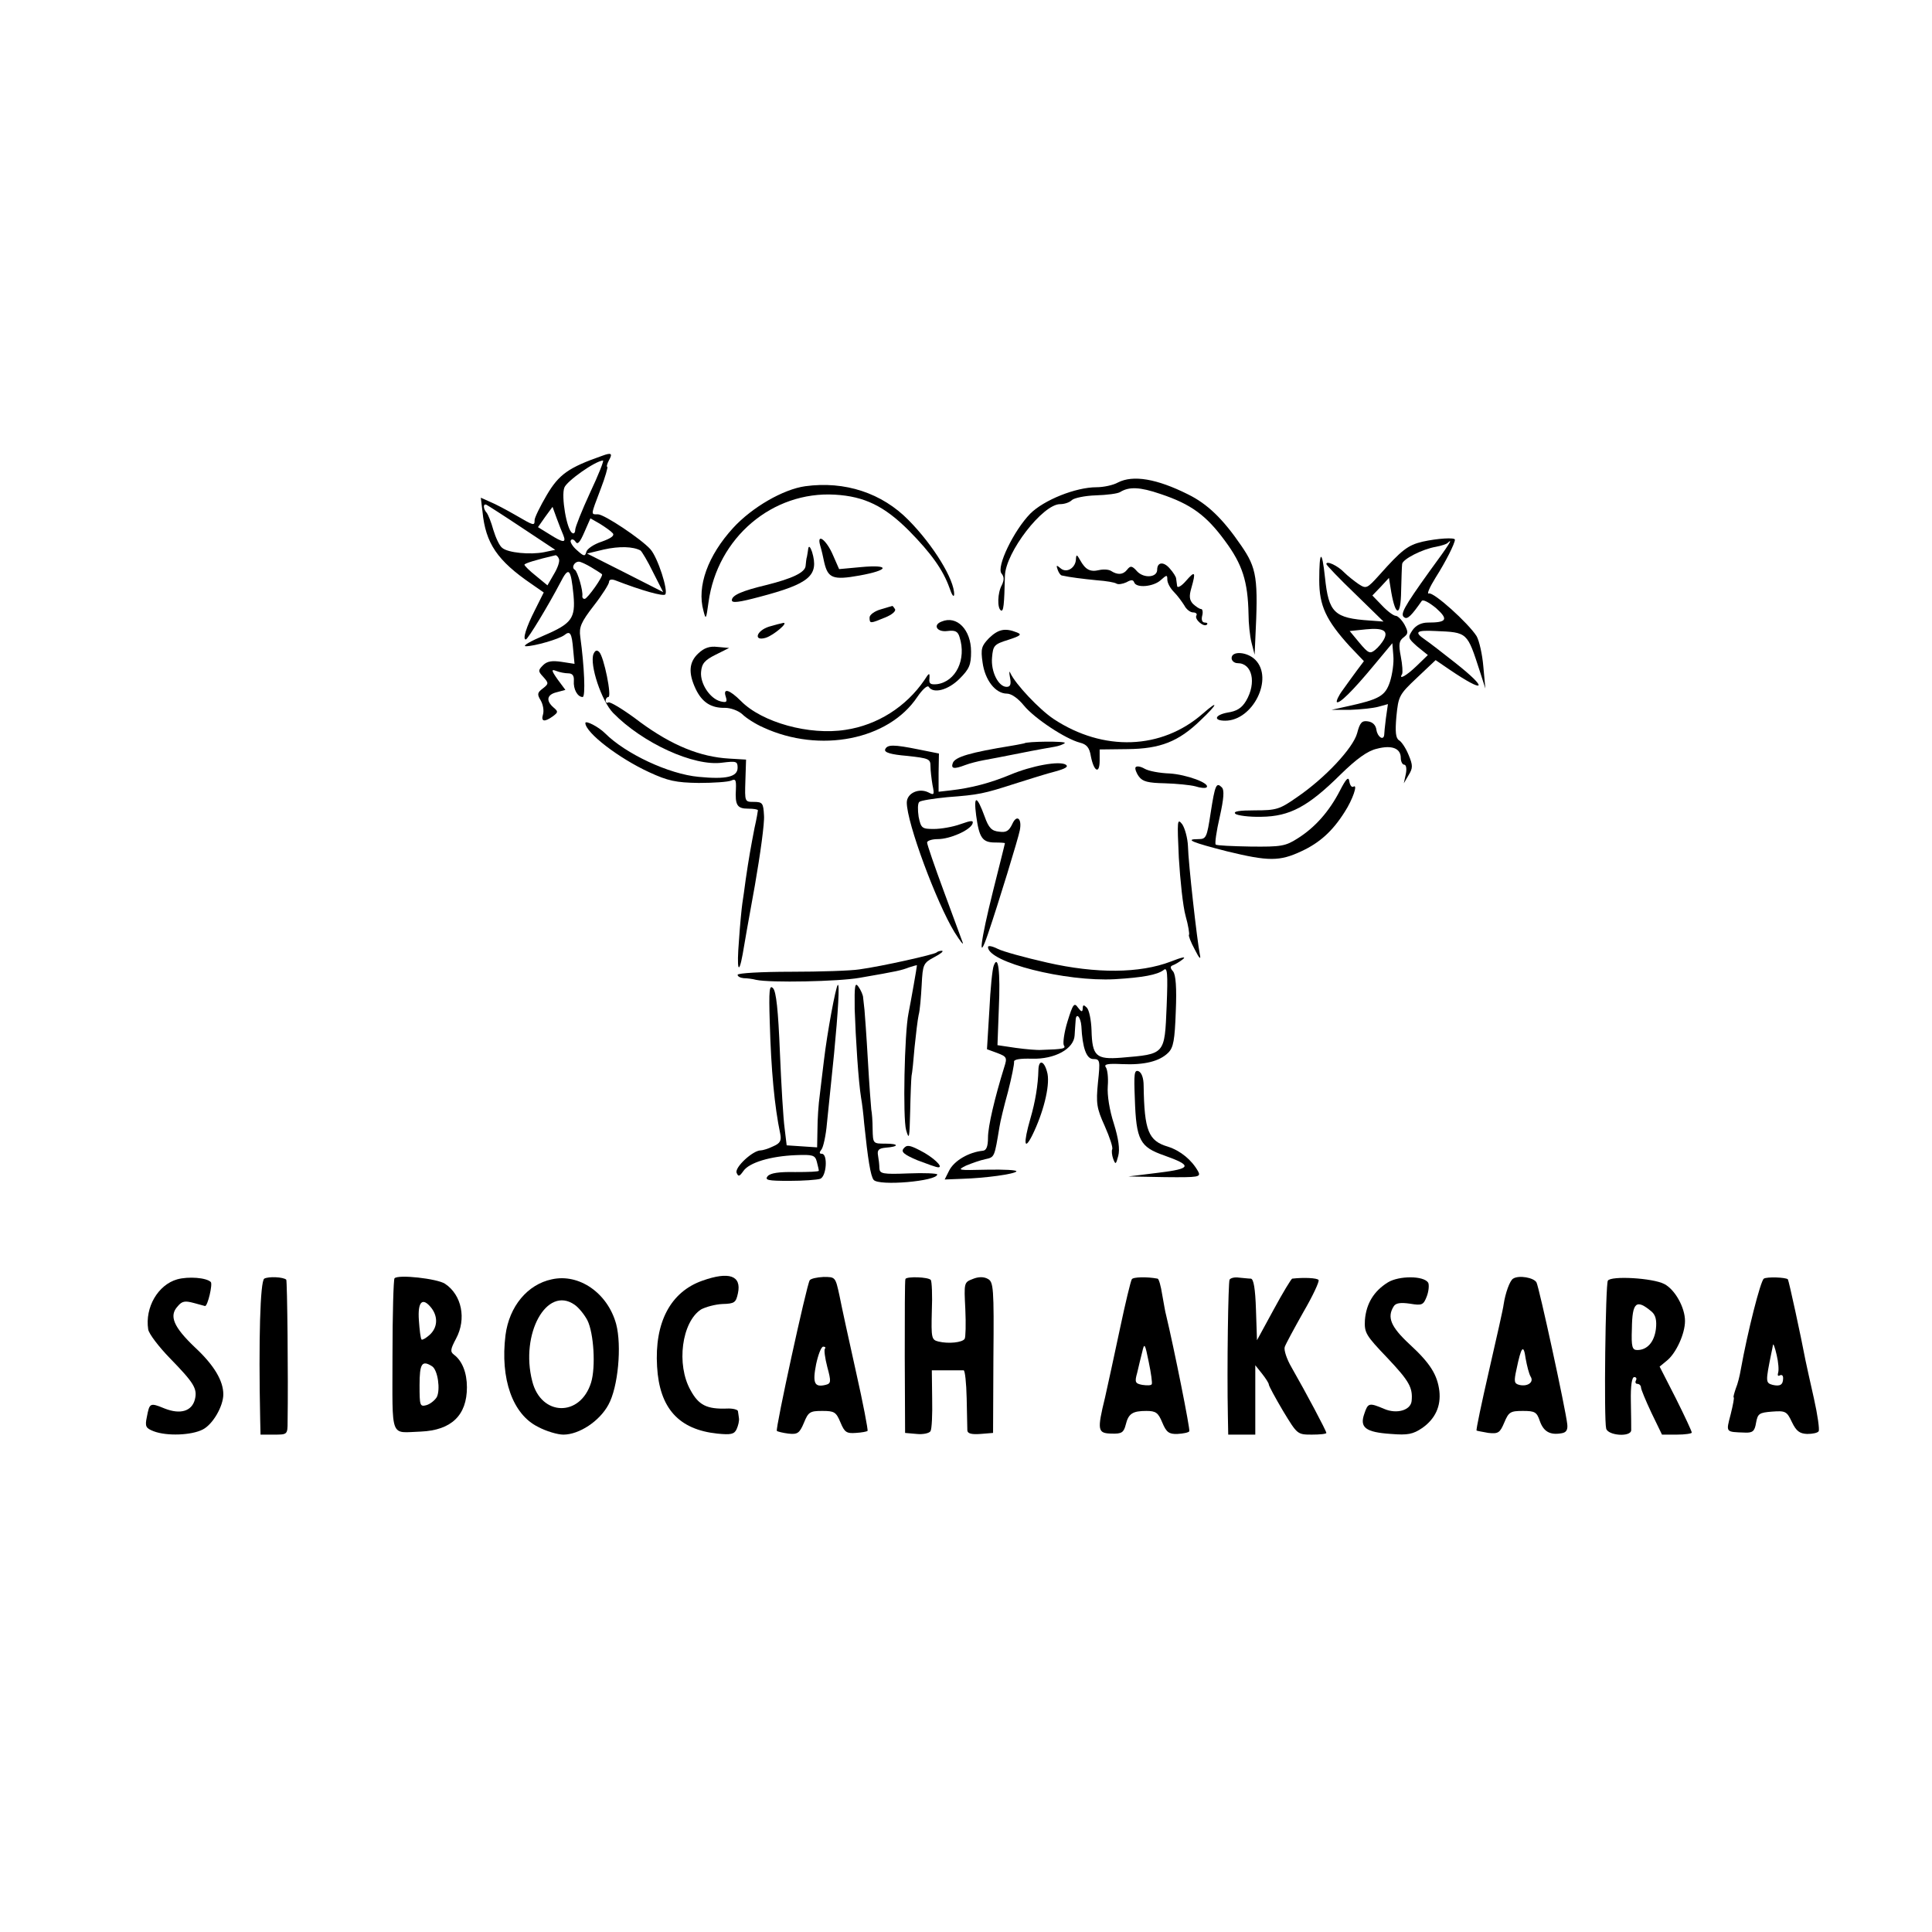 <?xml version="1.0" standalone="no"?>
<!DOCTYPE svg PUBLIC "-//W3C//DTD SVG 20010904//EN"
 "http://www.w3.org/TR/2001/REC-SVG-20010904/DTD/svg10.dtd">
<svg version="1.0" xmlns="http://www.w3.org/2000/svg"
 width="571pt" height="571pt" viewBox="0 0 571 571"
 preserveAspectRatio="xMidYMid meet">
<g transform="translate(0,571) scale(0.1,-0.1)"
fill="#000000" stroke="none">
<path d="M1780 4363 c-100 -35 -128 -55 -164 -116 -20 -34 -36 -67 -36 -74 0
-18 -2 -17 -57 15 -26 15 -60 33 -75 39 l-27 12 5 -41 c9 -94 44 -145 145
-214 l36 -25 -26 -52 c-26 -51 -37 -87 -27 -87 6 0 68 103 102 168 25 49 31
43 39 -37 6 -68 -5 -84 -87 -119 -40 -17 -65 -31 -54 -32 25 0 98 21 114 33
17 14 22 6 26 -43 l4 -42 -39 6 c-27 4 -42 2 -54 -10 -15 -15 -15 -18 1 -35
16 -18 16 -20 -2 -34 -16 -12 -17 -17 -6 -35 7 -12 10 -30 7 -41 -7 -22 4 -24
29 -6 16 12 16 14 2 26 -23 20 -20 38 9 45 l26 7 -23 31 c-19 27 -19 31 -4 25
10 -4 26 -7 35 -7 13 0 18 -7 17 -22 -2 -25 11 -48 26 -48 9 0 5 91 -7 178 -4
28 2 43 40 92 25 32 45 64 45 70 0 7 7 9 18 5 80 -31 142 -48 148 -42 10 10
-22 110 -44 134 -27 30 -136 103 -155 103 -21 0 -22 -5 8 74 14 36 22 66 20
66 -3 0 -1 9 5 20 11 20 7 23 -20 13z m-36 -109 c-24 -52 -44 -102 -44 -110 0
-8 -4 -13 -9 -9 -16 9 -33 109 -23 134 7 19 90 78 114 80 4 1 -13 -42 -38 -95z
m-201 -104 l98 -65 -33 -7 c-41 -8 -107 -2 -124 13 -8 6 -19 30 -26 53 -6 22
-15 45 -20 51 -10 11 -11 28 0 23 4 -2 51 -32 105 -68z m122 -22 c9 -23 0 -23
-41 3 l-34 21 21 30 22 30 12 -33 c7 -19 16 -42 20 -51z m146 6 c6 -7 -5 -15
-33 -25 -22 -7 -43 -21 -45 -30 -4 -14 -7 -14 -28 5 -13 11 -21 25 -18 29 3 5
9 3 14 -4 6 -10 13 -2 26 28 l18 41 28 -16 c16 -10 33 -22 38 -28z m82 -51 c4
-3 21 -31 37 -64 l30 -59 -112 57 -113 57 50 12 c45 10 86 9 108 -3z m-241
-25 c3 -7 -4 -27 -15 -45 l-19 -33 -34 28 c-19 15 -34 30 -34 33 0 4 36 15 92
28 3 0 8 -5 10 -11z m96 -25 c15 -9 29 -18 31 -20 6 -4 -43 -73 -51 -73 -5 0
-7 3 -7 8 3 15 -14 73 -22 78 -11 6 -2 24 12 24 5 0 22 -8 37 -17z"/>
<path d="M3304 4284 c-14 -8 -43 -14 -63 -14 -62 0 -156 -38 -196 -78 -49 -50
-101 -158 -85 -177 8 -10 8 -19 1 -34 -13 -23 -14 -68 -3 -75 8 -5 10 16 12
102 2 70 112 212 163 212 13 0 28 5 35 12 6 6 38 13 71 14 32 1 65 5 72 10 26
16 58 15 119 -6 90 -30 135 -63 190 -138 52 -70 68 -120 70 -217 0 -27 4 -66
9 -85 l9 -35 2 45 c9 181 5 210 -42 278 -54 79 -100 123 -157 151 -92 46 -162
58 -207 35z"/>
<path d="M2380 4273 c-65 -9 -157 -62 -213 -123 -75 -82 -108 -173 -88 -245 7
-28 8 -26 15 25 26 191 189 329 374 318 87 -5 146 -34 218 -106 66 -67 101
-116 120 -169 7 -21 13 -30 14 -20 1 44 -62 146 -134 219 -79 81 -189 117
-306 101z"/>
<path d="M2424 4098 c4 -13 9 -35 12 -50 11 -47 26 -53 104 -39 89 16 92 33 5
25 l-65 -6 -18 41 c-19 45 -49 68 -38 29z"/>
<path d="M4204 4109 c-43 -10 -62 -25 -127 -98 -37 -41 -39 -42 -62 -27 -13 9
-32 24 -42 34 -19 20 -53 36 -53 25 0 -3 38 -43 85 -88 l84 -82 -40 3 c-106 7
-122 23 -133 127 -9 85 -17 81 -17 -8 0 -75 20 -118 90 -195 l42 -44 -21 -28
c-11 -15 -30 -41 -42 -58 -12 -16 -19 -32 -17 -35 7 -6 46 32 109 108 l55 66
3 -37 c2 -21 -3 -55 -10 -77 -14 -42 -31 -52 -128 -73 l-45 -10 55 0 c30 1 68
5 83 9 l29 8 -6 -42 c-3 -23 -5 -45 -5 -49 -2 -18 -20 -6 -23 15 -2 14 -11 23
-25 25 -18 3 -24 -4 -32 -35 -12 -44 -95 -133 -179 -190 -50 -35 -60 -38 -123
-38 -47 0 -65 -3 -58 -10 5 -5 40 -10 77 -9 84 1 138 30 234 125 47 46 80 70
107 76 45 12 71 1 71 -27 0 -11 5 -20 10 -20 6 0 8 -12 5 -27 l-6 -28 14 24
c13 21 13 29 0 60 -8 20 -21 39 -28 43 -10 6 -12 25 -8 70 6 61 8 65 61 115
l55 52 41 -28 c106 -72 117 -59 17 20 -38 30 -78 61 -90 69 -32 22 -26 28 32
25 95 -4 93 -3 131 -120 l16 -50 -6 65 c-3 36 -12 76 -20 90 -25 39 -127 131
-141 126 -7 -3 2 18 20 47 30 47 57 101 57 112 0 7 -51 4 -96 -6z m22 -86
c-79 -110 -89 -130 -75 -138 9 -6 21 6 51 49 4 5 21 -4 42 -21 38 -34 32 -43
-24 -43 -19 0 -35 -8 -45 -22 -15 -22 -14 -24 14 -49 l31 -25 -33 -32 c-30
-29 -55 -43 -43 -24 2 4 1 27 -4 52 -7 36 -5 46 8 56 14 11 15 15 3 38 -8 14
-20 26 -26 26 -6 0 -24 13 -40 30 l-29 30 25 26 24 26 7 -43 c13 -73 28 -71
29 4 1 37 2 73 3 80 1 14 59 44 100 51 16 3 31 8 34 11 19 18 4 -6 -52 -82z
m-136 -203 c-5 -9 -16 -23 -26 -31 -15 -12 -20 -10 -46 21 l-29 35 48 5 c51 5
67 -4 53 -30z"/>
<path d="M2389 4090 c-1 -8 -3 -19 -4 -25 -2 -5 -3 -18 -4 -27 -1 -20 -40 -38
-116 -57 -71 -17 -102 -30 -102 -45 0 -9 22 -6 82 10 148 39 176 63 155 133
-5 14 -9 19 -11 11z"/>
<path d="M3180 4059 c0 -27 -27 -44 -45 -29 -13 11 -14 10 -9 -4 3 -9 9 -17
13 -17 22 -5 62 -10 103 -14 27 -2 52 -6 58 -10 5 -3 18 -1 29 4 14 8 20 8 23
0 6 -18 57 -13 78 6 18 16 20 17 20 2 0 -10 9 -26 19 -36 11 -11 24 -29 31
-40 6 -12 18 -21 26 -21 8 0 13 -4 10 -9 -7 -11 22 -36 31 -27 3 3 1 6 -6 6
-8 0 -11 8 -8 20 3 11 1 20 -3 20 -5 0 -15 7 -24 15 -11 12 -12 23 -5 47 14
49 11 52 -16 21 -13 -15 -25 -22 -26 -15 -1 6 -2 16 -3 22 0 5 -9 19 -19 30
-18 21 -37 19 -37 -4 0 -23 -39 -26 -59 -5 -15 17 -20 18 -30 5 -12 -15 -28
-16 -48 -3 -7 4 -22 5 -35 2 -26 -6 -40 1 -56 30 -9 16 -11 17 -12 4z"/>
<path d="M2603 3909 c-18 -5 -33 -16 -33 -24 0 -19 2 -18 46 0 20 8 33 19 29
25 -3 5 -7 10 -8 9 -1 0 -17 -5 -34 -10z"/>
<path d="M2783 3873 c-27 -10 -14 -32 17 -28 23 3 31 -1 36 -18 21 -66 -11
-131 -66 -139 -20 -2 -25 1 -23 17 1 18 -1 17 -15 -5 -54 -79 -139 -133 -233
-147 -107 -17 -247 22 -309 85 -34 34 -54 40 -45 13 5 -16 2 -18 -15 -14 -32
8 -61 53 -58 87 2 25 11 35 43 51 l40 20 -34 3 c-24 3 -40 -3 -57 -19 -28 -26
-30 -58 -8 -105 19 -40 46 -57 87 -56 16 0 39 -8 51 -19 11 -11 39 -29 62 -39
167 -77 370 -37 455 90 15 22 30 36 34 30 13 -21 57 -10 91 24 29 29 34 41 34
80 0 65 -42 108 -87 89z"/>
<path d="M2273 3858 c-38 -12 -47 -44 -10 -33 23 7 69 46 52 44 -6 -1 -25 -6
-42 -11z"/>
<path d="M2923 3824 c-22 -23 -25 -31 -19 -72 7 -52 38 -92 72 -92 13 0 33
-14 50 -35 31 -38 123 -99 166 -110 20 -5 28 -15 32 -40 9 -46 26 -54 26 -13
l0 33 83 1 c96 1 150 22 215 85 51 48 56 63 7 20 -122 -107 -294 -113 -441
-16 -42 28 -113 103 -128 136 -3 8 -4 2 -1 -13 4 -21 1 -28 -10 -28 -24 0 -47
45 -43 87 3 35 6 39 48 52 37 12 41 16 25 22 -35 14 -55 9 -82 -17z"/>
<path d="M1754 3777 c-12 -32 24 -139 58 -174 87 -89 239 -159 323 -147 41 5
45 4 45 -15 0 -27 -33 -35 -115 -27 -88 8 -216 68 -277 129 -19 19 -58 39 -58
30 1 -29 99 -104 188 -145 56 -26 80 -31 147 -32 44 0 87 3 96 7 13 6 15 2 14
-25 -3 -48 4 -58 36 -58 16 0 29 -2 29 -5 0 -2 -4 -26 -10 -52 -11 -57 -17
-90 -26 -152 -3 -25 -8 -57 -10 -71 -2 -14 -7 -63 -10 -110 -7 -85 -1 -106 11
-40 3 19 19 110 36 203 16 92 29 185 27 207 -2 36 -4 40 -30 40 -27 0 -27 0
-25 63 l2 62 -50 3 c-86 5 -169 39 -262 107 -47 36 -90 62 -95 59 -4 -3 -8 0
-8 5 0 6 4 11 8 11 11 0 -13 119 -27 133 -7 7 -12 5 -17 -6z"/>
<path d="M3640 3765 c0 -8 8 -15 18 -15 43 0 56 -58 25 -111 -13 -22 -28 -31
-55 -35 -38 -7 -43 -24 -7 -24 82 0 144 125 89 180 -24 24 -70 27 -70 5z"/>
<path d="M3027 3513 c-1 0 -18 -4 -37 -7 -123 -20 -167 -33 -174 -51 -6 -17 3
-19 37 -6 13 5 37 11 53 14 16 3 65 12 109 21 44 9 90 17 102 19 12 2 26 7 30
11 6 6 -114 5 -120 -1z"/>
<path d="M2616 3495 c-3 -9 17 -15 65 -19 64 -7 69 -9 69 -30 0 -13 3 -38 6
-56 6 -29 5 -31 -12 -22 -28 14 -64 -2 -64 -30 0 -60 88 -296 141 -383 17 -27
28 -41 24 -30 -4 11 -29 79 -56 152 -27 73 -49 137 -49 143 0 5 14 10 31 10
37 0 95 26 103 45 4 11 -2 11 -36 -1 -22 -8 -57 -14 -78 -14 -35 0 -38 2 -45
36 -3 20 -3 40 2 44 4 4 42 10 83 14 93 7 107 10 200 40 41 13 95 30 119 36
29 8 40 14 31 20 -19 12 -101 -3 -165 -30 -58 -24 -114 -39 -176 -46 l-35 -4
0 56 1 57 -60 12 c-74 15 -93 15 -99 0z"/>
<path d="M3356 3442 c-2 -4 2 -16 10 -27 11 -15 27 -19 77 -20 34 -1 75 -5 90
-9 15 -5 30 -6 33 -3 12 12 -60 38 -109 41 -29 1 -62 7 -74 14 -12 7 -24 9
-27 4z"/>
<path d="M3960 3373 c-32 -62 -74 -109 -125 -141 -36 -23 -49 -25 -139 -24
-54 1 -101 3 -103 6 -3 3 2 39 12 82 12 54 14 79 6 87 -16 16 -20 8 -33 -76
-11 -72 -13 -77 -36 -77 -43 0 -18 -10 84 -36 123 -30 156 -30 220 0 54 25 92
59 128 116 24 37 40 84 26 75 -5 -3 -10 4 -12 15 -2 16 -9 10 -28 -27z"/>
<path d="M2885 3300 c9 -66 18 -80 56 -80 16 0 29 -1 29 -2 0 -2 -16 -65 -35
-141 -37 -148 -46 -218 -15 -127 31 91 90 284 94 306 7 35 -9 48 -22 19 -10
-21 -18 -26 -39 -23 -22 2 -31 11 -43 45 -23 63 -33 64 -25 3z"/>
<path d="M3484 3175 c4 -66 12 -143 20 -172 8 -28 12 -54 10 -56 -2 -2 5 -21
17 -43 14 -28 19 -32 15 -14 -8 40 -34 270 -35 319 -1 24 -9 53 -17 65 -15 19
-15 11 -10 -99z"/>
<path d="M2920 2911 c0 -45 229 -103 375 -95 84 5 125 13 144 27 11 10 13 -8
9 -107 -6 -144 -4 -141 -134 -152 -75 -6 -86 5 -88 81 -1 30 -7 60 -14 67 -9
9 -12 9 -12 -3 -1 -11 -4 -10 -14 3 -11 16 -15 11 -31 -41 -10 -32 -14 -64
-11 -70 7 -10 0 -12 -66 -14 -13 -1 -47 2 -76 6 l-54 8 4 108 c5 110 -2 162
-15 127 -4 -9 -10 -68 -13 -132 l-7 -115 30 -11 c29 -11 30 -14 21 -42 -28
-90 -48 -175 -48 -208 0 -27 -5 -38 -15 -39 -41 -4 -85 -29 -100 -59 l-13 -26
51 2 c69 2 156 14 161 22 2 4 -37 6 -87 5 -86 -2 -90 -2 -62 12 17 7 42 16 57
19 28 6 27 6 42 96 2 14 13 60 25 103 11 43 19 83 18 89 -1 7 18 10 53 9 67
-2 124 29 126 69 1 14 2 34 3 44 1 25 15 11 17 -17 3 -64 15 -97 35 -97 20 0
21 -4 14 -69 -6 -62 -4 -76 20 -129 15 -34 25 -64 22 -69 -2 -4 -1 -17 3 -28
7 -18 8 -17 15 9 5 19 1 50 -13 95 -13 40 -20 84 -18 111 2 25 -1 50 -6 56 -6
9 7 11 48 9 66 -3 111 8 137 34 15 15 19 37 22 122 3 70 0 108 -8 118 -9 10
-9 15 -1 18 6 2 20 10 30 18 11 9 -3 6 -36 -7 -92 -35 -220 -36 -365 -3 -66
15 -132 33 -147 41 -16 8 -28 10 -28 5z"/>
<path d="M2768 2895 c-6 -6 -162 -41 -228 -50 -25 -4 -116 -7 -202 -7 -87 0
-158 -4 -158 -9 0 -5 8 -9 18 -10 9 0 26 -2 37 -5 42 -9 243 -5 305 6 116 20
123 22 147 31 12 4 23 7 23 6 0 -5 -18 -107 -25 -142 -12 -59 -17 -310 -7
-345 9 -31 10 -24 12 55 1 50 3 97 4 105 2 8 6 47 9 85 4 39 9 81 12 95 4 14
7 54 9 89 3 61 5 65 37 82 19 10 29 18 23 19 -6 0 -13 -2 -16 -5z"/>
<path d="M2526 2728 c3 -89 11 -214 19 -263 3 -16 7 -50 9 -75 11 -106 19
-156 28 -167 15 -19 188 -4 188 16 0 3 -38 5 -85 3 -76 -3 -85 -1 -86 15 0 10
-2 27 -4 38 -3 16 2 21 22 23 41 3 41 12 0 12 -37 0 -37 0 -38 43 0 23 -2 49
-4 58 -1 9 -6 74 -10 145 -4 71 -9 138 -10 149 -1 11 -3 27 -4 36 0 8 -7 23
-14 33 -10 14 -12 4 -11 -66z"/>
<path d="M2275 2689 c4 -142 14 -249 31 -330 4 -20 0 -28 -21 -37 -14 -7 -31
-12 -37 -12 -23 0 -77 -50 -71 -66 5 -12 8 -12 20 5 17 25 80 44 155 47 50 2
57 0 62 -19 3 -12 6 -24 6 -27 0 -3 -31 -4 -70 -4 -48 1 -73 -3 -81 -12 -10
-12 1 -14 64 -14 41 0 82 3 91 6 19 7 23 74 5 74 -8 0 -8 4 -1 13 5 6 13 41
16 77 7 70 13 125 21 205 12 124 17 210 11 204 -6 -6 -31 -139 -41 -224 -3
-27 -9 -72 -12 -100 -4 -27 -7 -74 -7 -103 l-1 -53 -45 3 -45 3 -6 50 c-4 28
-10 129 -14 225 -5 125 -11 179 -20 189 -11 12 -13 -4 -10 -100z"/>
<path d="M3069 2548 c-1 -44 -9 -94 -24 -145 -21 -73 -18 -96 6 -48 32 65 52
143 45 181 -8 38 -26 46 -27 12z"/>
<path d="M3354 2462 c4 -122 15 -142 87 -167 84 -30 81 -39 -17 -51 l-89 -11
108 -2 c100 -1 107 0 98 17 -19 34 -52 61 -89 73 -58 17 -70 47 -72 180 0 23
-6 39 -15 43 -13 5 -14 -8 -11 -82z"/>
<path d="M2671 2316 c-9 -10 0 -18 40 -35 29 -11 56 -21 62 -21 17 0 -16 31
-54 50 -31 16 -39 17 -48 6z"/>
<path d="M524 1929 c-57 -16 -96 -83 -86 -148 2 -13 31 -51 64 -85 71 -73 82
-90 74 -122 -9 -35 -43 -45 -89 -27 -44 18 -45 17 -53 -25 -6 -28 -3 -33 20
-42 39 -15 112 -12 145 5 30 15 61 69 61 104 0 40 -27 86 -84 139 -63 60 -77
93 -51 121 13 16 22 17 48 10 18 -5 33 -9 33 -9 8 0 23 65 17 71 -13 13 -66
17 -99 8z"/>
<path d="M781 1931 c-12 -8 -17 -179 -12 -418 l1 -43 40 0 c39 0 40 0 40 38 2
129 -1 417 -4 420 -9 8 -52 10 -65 3z"/>
<path d="M1166 1932 c-3 -3 -6 -106 -6 -229 0 -251 -9 -227 84 -224 90 4 136
48 136 131 0 43 -14 78 -38 96 -12 9 -11 16 6 48 31 58 17 129 -33 162 -23 15
-138 28 -149 16z m110 -89 c19 -26 17 -57 -6 -78 -11 -10 -22 -16 -24 -14 -3
3 -6 28 -8 57 -4 56 11 70 38 35z m1 -171 c17 -11 25 -69 14 -91 -6 -10 -20
-21 -31 -24 -19 -5 -20 -1 -20 59 0 64 7 75 37 56z"/>
<path d="M1631 1929 c-72 -15 -126 -80 -137 -165 -16 -129 21 -234 96 -271 24
-13 58 -23 75 -23 47 0 107 40 133 88 29 52 40 175 23 239 -25 91 -109 150
-190 132z m67 -75 c12 -8 29 -29 38 -46 19 -38 25 -138 11 -184 -32 -103 -148
-100 -174 4 -36 140 43 283 125 226z"/>
<path d="M2076 1925 c-94 -33 -142 -123 -134 -254 7 -123 64 -186 178 -198 40
-4 50 -2 57 13 5 11 8 25 7 32 -1 6 -2 16 -3 21 0 5 -16 9 -33 8 -59 -2 -83
10 -107 54 -43 76 -26 202 31 239 13 7 41 15 63 16 36 1 40 4 46 32 11 52 -26
65 -105 37z"/>
<path d="M2393 1926 c-9 -14 -102 -440 -97 -445 2 -2 18 -6 34 -8 27 -3 33 1
46 32 13 32 18 35 54 35 36 0 41 -3 54 -34 12 -29 18 -33 45 -31 18 1 33 4 35
6 2 2 -13 81 -34 174 -21 94 -43 195 -49 226 -12 55 -12 55 -47 55 -20 -1 -38
-5 -41 -10z m45 -202 c-3 -3 0 -27 7 -54 12 -44 11 -49 -5 -53 -33 -8 -39 5
-28 61 6 28 15 52 21 52 6 0 8 -3 5 -6z"/>
<path d="M2676 1930 c-2 -3 -2 -106 -2 -230 l1 -225 34 -3 c19 -2 37 2 41 8 4
6 6 49 5 96 l-1 84 43 0 c24 0 46 0 51 0 4 0 8 -37 9 -83 1 -45 2 -88 2 -95 1
-9 13 -12 39 -10 l37 3 1 223 c2 206 0 223 -16 232 -12 7 -28 7 -45 0 -26 -10
-26 -11 -22 -89 2 -44 1 -84 -2 -88 -7 -11 -48 -15 -77 -8 -21 5 -22 10 -20
90 2 46 0 88 -3 92 -7 9 -71 11 -75 3z"/>
<path d="M3345 1929 c-3 -4 -19 -70 -35 -146 -16 -76 -36 -167 -44 -203 -24
-98 -22 -106 19 -107 30 -1 36 3 42 26 8 33 20 41 61 41 28 0 35 -5 47 -34 12
-29 20 -35 45 -34 17 1 33 4 35 8 3 5 -45 245 -69 345 -2 6 -6 31 -11 58 -4
26 -10 48 -14 48 -31 6 -73 5 -76 -2z m59 -310 c-2 -4 -14 -4 -28 -2 -21 4
-23 8 -15 36 4 18 11 46 15 62 6 27 8 25 19 -30 7 -33 11 -63 9 -66z"/>
<path d="M3634 1928 c-4 -7 -8 -259 -5 -405 l1 -53 40 0 40 0 0 103 0 102 20
-25 c11 -14 20 -28 20 -32 0 -4 19 -39 42 -78 42 -69 42 -70 85 -70 24 0 43 2
43 5 0 6 -59 117 -103 194 -14 24 -23 51 -20 60 3 9 28 55 55 103 28 48 48 91
45 95 -4 6 -43 8 -78 4 -3 -1 -28 -42 -55 -92 l-49 -90 -3 90 c-2 63 -7 91
-15 92 -7 0 -22 2 -35 3 -13 2 -25 -1 -28 -6z"/>
<path d="M4102 1920 c-42 -26 -64 -63 -68 -111 -2 -38 2 -45 67 -113 64 -68
75 -87 71 -127 -3 -27 -44 -39 -81 -23 -45 19 -48 18 -59 -15 -14 -40 4 -54
79 -59 50 -4 65 -1 93 18 38 27 55 64 50 109 -6 48 -27 82 -88 138 -56 52 -67
80 -47 112 6 10 20 12 48 8 36 -6 40 -4 50 22 6 16 7 34 4 40 -13 21 -86 21
-119 1z"/>
<path d="M4472 1931 c-10 -6 -23 -43 -28 -76 -1 -11 -21 -99 -43 -195 -22 -96
-39 -176 -37 -178 2 -1 18 -4 35 -7 29 -3 34 0 47 31 13 31 18 34 55 34 35 0
41 -3 50 -30 11 -31 30 -42 64 -36 14 2 19 10 17 27 -5 45 -83 404 -91 419 -8
14 -52 22 -69 11z m52 -290 c10 -16 -9 -30 -34 -24 -15 4 -16 10 -8 46 14 68
21 76 27 32 4 -22 10 -46 15 -54z"/>
<path d="M4752 1925 c-7 -11 -12 -410 -5 -437 5 -21 73 -26 74 -5 0 6 0 45 -1
85 -1 47 3 72 10 72 6 0 8 -4 5 -10 -3 -5 -1 -10 4 -10 6 0 11 -5 11 -11 0 -5
14 -39 31 -75 l31 -64 44 0 c24 0 44 3 44 6 0 4 -21 49 -47 101 l-48 94 23 19
c26 22 52 78 52 116 0 40 -30 93 -61 109 -34 18 -158 25 -167 10z m130 -92
c11 -10 15 -25 12 -51 -5 -39 -26 -62 -55 -62 -15 0 -18 9 -16 63 1 79 13 89
59 50z"/>
<path d="M5213 1931 c-10 -7 -48 -157 -68 -268 -3 -18 -9 -43 -15 -57 -5 -15
-8 -26 -6 -26 2 0 -2 -22 -9 -50 -14 -54 -16 -52 42 -54 23 -1 29 4 33 29 5
27 9 30 47 33 40 3 44 1 59 -31 13 -27 23 -34 45 -35 16 0 31 3 34 8 3 5 -3
48 -14 97 -11 48 -22 99 -25 113 -13 69 -49 235 -52 239 -6 6 -62 8 -71 2z
m42 -279 c-2 -7 0 -10 5 -7 6 3 10 0 10 -8 0 -20 -9 -25 -31 -20 -21 6 -21 9
-4 93 2 8 4 20 5 25 1 6 6 -8 11 -30 5 -21 7 -45 4 -53z"/>
</g>
</svg>
